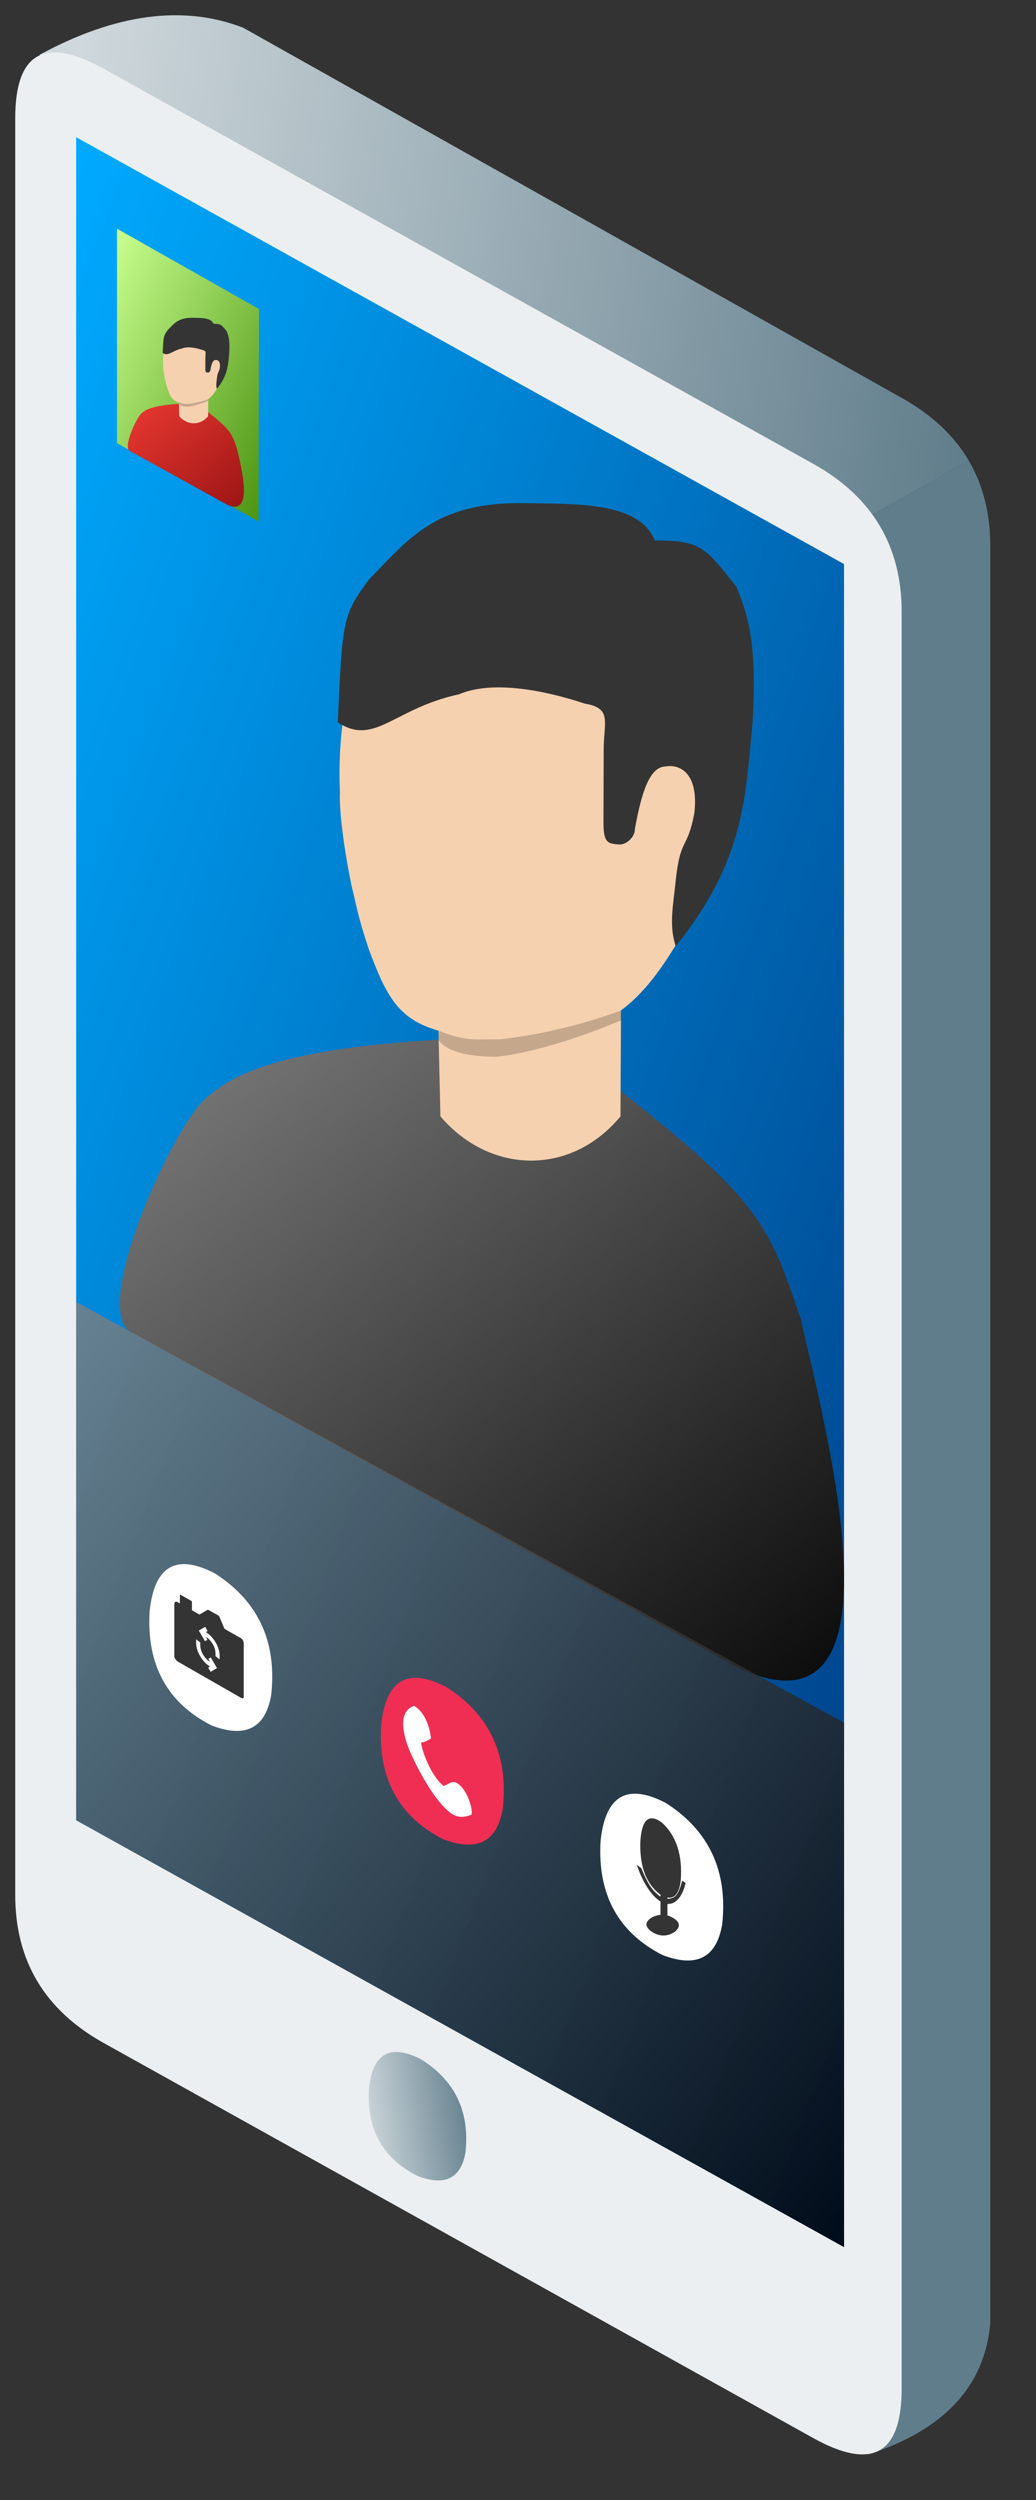 <svg xmlns="http://www.w3.org/2000/svg" xmlns:xlink="http://www.w3.org/1999/xlink" viewBox="0 0 34 82" fill="#fff" fill-rule="evenodd" stroke="#000" stroke-linecap="round" stroke-linejoin="round"><rect x="0" y="0" width="34" height="82" fill="#333333" stroke="none"/><style><![CDATA[.B{stroke:none}.C{fill:#000}.D{fill:#343434}.E{font-family:Roboto Condensed}]]></style><use xlink:href="#H" x=".5" y=".5"/><defs><linearGradient id="A" x1="0%" y1="44%" x2="100%" y2="56%"><stop offset="0%" stop-color="#cfd8dc"/><stop offset="100%" stop-color="#607d8b"/></linearGradient><linearGradient id="B" x1="0%" y1="0%" x2="100%" y2="100%"><stop offset="0%" stop-color="#0af"/><stop offset="100%" stop-color="#00387f"/></linearGradient><linearGradient id="C" x1="0%" y1="61%" x2="100%" y2="39%"><stop offset="0%" stop-color="#cfd8dc"/><stop offset="100%" stop-color="#607d8b"/></linearGradient><linearGradient id="D" x1="0%" y1="0%" x2="100%" y2="100%"><stop offset="0%" stop-color="gray"/><stop offset="100%"/></linearGradient><linearGradient id="E" x1="0%" y1="0%" x2="100%" y2="100%"><stop offset="0%" stop-color="#c9ff8f"/><stop offset="100%" stop-color="#4c9412"/></linearGradient><linearGradient id="F" x1="0%" y1="0%" x2="100%" y2="100%"><stop offset="0%" stop-color="#ec3932"/><stop offset="100%" stop-color="#941212"/></linearGradient><path id="G" d="M14.146 54.83q-1.907-.986-2.136 1.257-.153 2.619 2.033 3.735 1.679.639 1.959-1.011.28-2.619-1.856-3.981z"/></defs><symbol id="H" overflow="visible"><g transform="translate(.8)"><path d="M9.028 26.565l21.471-11.948q-.727-1.243-2.208-2.067L6.681.409Q3.74-.728 0 1.296z" fill="url(#A)" class="B"/></g><path d="M9.827 26.565l21.471-11.948q.702 1.2.702 2.789v58.277q-.26 3.103-4 4.317z" fill="#607d8b" class="B"/><path d="M0 61.653q0 3.238 2.909 4.856l23.273 12.95q2.909 1.619 2.909-1.619V19.564q0-3.238-2.909-4.856L2.909 1.758Q0 .139 0 3.376z" fill="#eceff1" class="B"/><g transform="translate(2 4)"><path d="M25.2 69.2L0 55.2V0l25.2 14z" fill="url(#B)" class="B"/></g><path d="M13.302 67.032q-1.513-.759-1.694.968-.121 2.017 1.613 2.876 1.332.492 1.554-.778.222-2.017-1.472-3.066z" fill="url(#C)" class="B"/><g transform="translate(3.431 33.589)"><path d="M10.674 0C4.862.306 3.531 1.313 2.809 1.947 1.698 2.921-1.052 9.024.427 9.636l19.934 11.012c5.506 2.447 2.906-7.494 1.988-11.471-1.071-3.212-1.432-3.947-6.118-7.647z" fill="url(#D)" class="B"/></g><g class="B"><path d="M13.889 33.304c-1.331-.38-1.711-1.141-2.282-2.662-.38-1.141-.38-1.331-.57-2.092-.429-2.101-.387-3.04-.38-3.042-.163-3.661.998-8.064 6.255-8.064 5.265 0 6.311 4.136 6.145 7.8-.667 4.324-1.158 4.902-1.304 5.133-.312.498-.942 1.579-1.873 2.261l-.017 3.477c-1.626 1.965-4.285 1.902-5.909 0z" fill="#f6d1af"/><path d="M19.894 32.637v.321s-2.297 1.011-4.104 1.201c-1.711 0-1.902-.571-1.902-.571v-.285c.951.38 1.244.271 1.997.285.951-.095 2.472-.38 4.009-.952z" fill-opacity=".2" class="C"/><path d="M18.693 22.577c.918.153.612.612.619 1.547l-.007 2.353c0 .688.153.688.52.722.256 0 .512-.256.512-.512.268-1.509.574-2.045 1.025-2.05.39-.071 1.082.155.925 1.535-.23 1.224-.459.765-.612 2.218-.076.765-.229 1.453 0 2.141 2.294-2.829 2.286-4.958 2.524-7.341.153-2.6-.153-3.518-.531-4.446-1.025-1.281-1.144-1.519-2.681-1.519-.513-1.281-2.595-1.197-4.436-1.224-2.819 0-3.671 1.224-4.927 2.487-.885 1.184-.885 1.337-1.038 4.702 1.211.801 1.835-.459 3.977-.918 1.071-.459 2.753-.153 4.13.306z" class="D"/><path d="M3.34 14.036V7L8 9.635 7.987 16.6z" fill="url(#E)"/></g><g transform="translate(3.693 12.745)"><path d="M1.712 0C.78.049.566.211.451.312.272.469-.169 1.447.069 1.546l3.197 1.766c.883.393.466-1.202.319-1.84-.172-.515-.23-.633-.981-1.227z" fill="url(#F)" class="B"/></g><g class="B"><path d="M5.371 12.699c-.214-.061-.275-.183-.366-.427-.061-.183-.061-.213-.091-.335-.069-.337-.062-.488-.061-.488-.026-.587.16-1.293 1.003-1.293s1.012.663.986 1.251c-.107.694-.186.786-.209.823-.05.08-.151.253-.3.363l-.003.558c-.261.315-.687.305-.948 0z" fill="#f6d1af"/><path d="M6.334 12.592v.052s-.368.162-.658.193c-.274 0-.305-.091-.305-.091v-.046c.152.061.2.043.32.046.153-.015.397-.061.643-.153z" fill-opacity=".2" class="C"/><path d="M6.141 10.979c.147.024.098.098.099.248l-.001.377c0 .11.025.11.083.116.041 0 .082-.041.082-.082.043-.242.092-.328.164-.329.063-.012.174.025.148.246-.037.196-.074.123-.098.356-.012.123-.037.233 0 .343.368-.454.367-.795.405-1.178.025-.417-.024-.564-.085-.713-.164-.205-.183-.244-.43-.244-.082-.206-.416-.192-.711-.196-.452 0-.589.196-.79.399-.142.19-.142.215-.167.754.194.128.294-.074.638-.147.172-.074.441-.025.662.049z" class="D"/><path d="M2 59.2l25.2 14V56L2 42.2z" fill="url(#D)" fill-opacity=".8"/><use xlink:href="#G" fill="#f02e53"/><path d="M13.091 55.45c.454.26.551.973.551 1.07-.162.097-.243.13-.324.13.065.454.422 1.2.746 1.427.162-.065.195-.13.357-.13.389.13.616.908.551 1.07-.389.162-.616.032-.843-.195-.519-.486-1.135-1.686-1.297-2.205-.032-.13-.324-.973.26-1.168z"/><use xlink:href="#G" x="7.2" y="3.8"/><g class="D"><path d="M21.225 59.279q-.633-.469-.709.598-.051 1.247.675 1.778.558.304.65-.481.093-1.247-.616-1.895z"/><path d="M21.404 61.424v.529q.003.014-.011.006l-.203-.116q-.011-.006-.014-.017V61.3q0-.008.011-.006l.206.113q.011.006.011.017z"/><path d="M21.404 61.945v.529q.003.014-.011.006l-.203-.116q-.011-.006-.014-.017v-.527q0-.008.011-.006l.206.113q.011.006.011.017z"/><path d="M20.88 62.395q-.329.216-.002.454.392.259.767.01.254-.211.024-.403-.38-.279-.789-.06zm1.008-1.212l.112.074s-.149.819-.707.67c-.595-.26-.893-1.265-.893-1.265l.149.112c.223.558.409.819.744 1.005.335 0 .447-.037.595-.595z"/></g><path d="M6.546 51.101q-1.907-.986-2.136 1.257-.153 2.619 2.033 3.734 1.679.639 1.959-1.011.28-2.619-1.856-3.981z"/><path d="M7.389 55.173l-2.022-1.158c-.083-.041-.143-.124-.147-.202v-1.691c.005-.11.06-.11.147-.055l2.031 1.158c.064.041.096.087.101.184v1.746c0 .06-.046.055-.11.018z" class="D"/><path d="M6.232 52.857l-.208.122.204.349.079-.047-.055-.094c.116.051.22.21.253.277a.62.62 0 0 1 .065.349l.132.11c.035-.228-.055-.426-.106-.52-.081-.146-.194-.287-.344-.373l.062-.035z"/><path d="M6.414 54.332l.208-.122-.204-.349-.079.047.055.094c-.116-.051-.22-.21-.253-.277a.62.62 0 0 1-.065-.35l-.132-.11c-.035.228.055.426.106.52.081.146.194.287.344.373l-.062.035z"/><path d="M5.78 52.345l-.351-.201c-.014-.007-.025-.021-.026-.035v-.293c.001-.019.01-.019.026-.009l.352.201c.011.007.017.015.018.032v.303zm.902.489l-.351-.201c-.014-.007-.282-.167-.283-.181l.257-.148c.009-.004.018-.008.032-.004l.346.195c.008.012.008.012.018.032l.17.403a1.53 1.53 0 0 1-.189-.097z" class="D"/></g></symbol></svg>